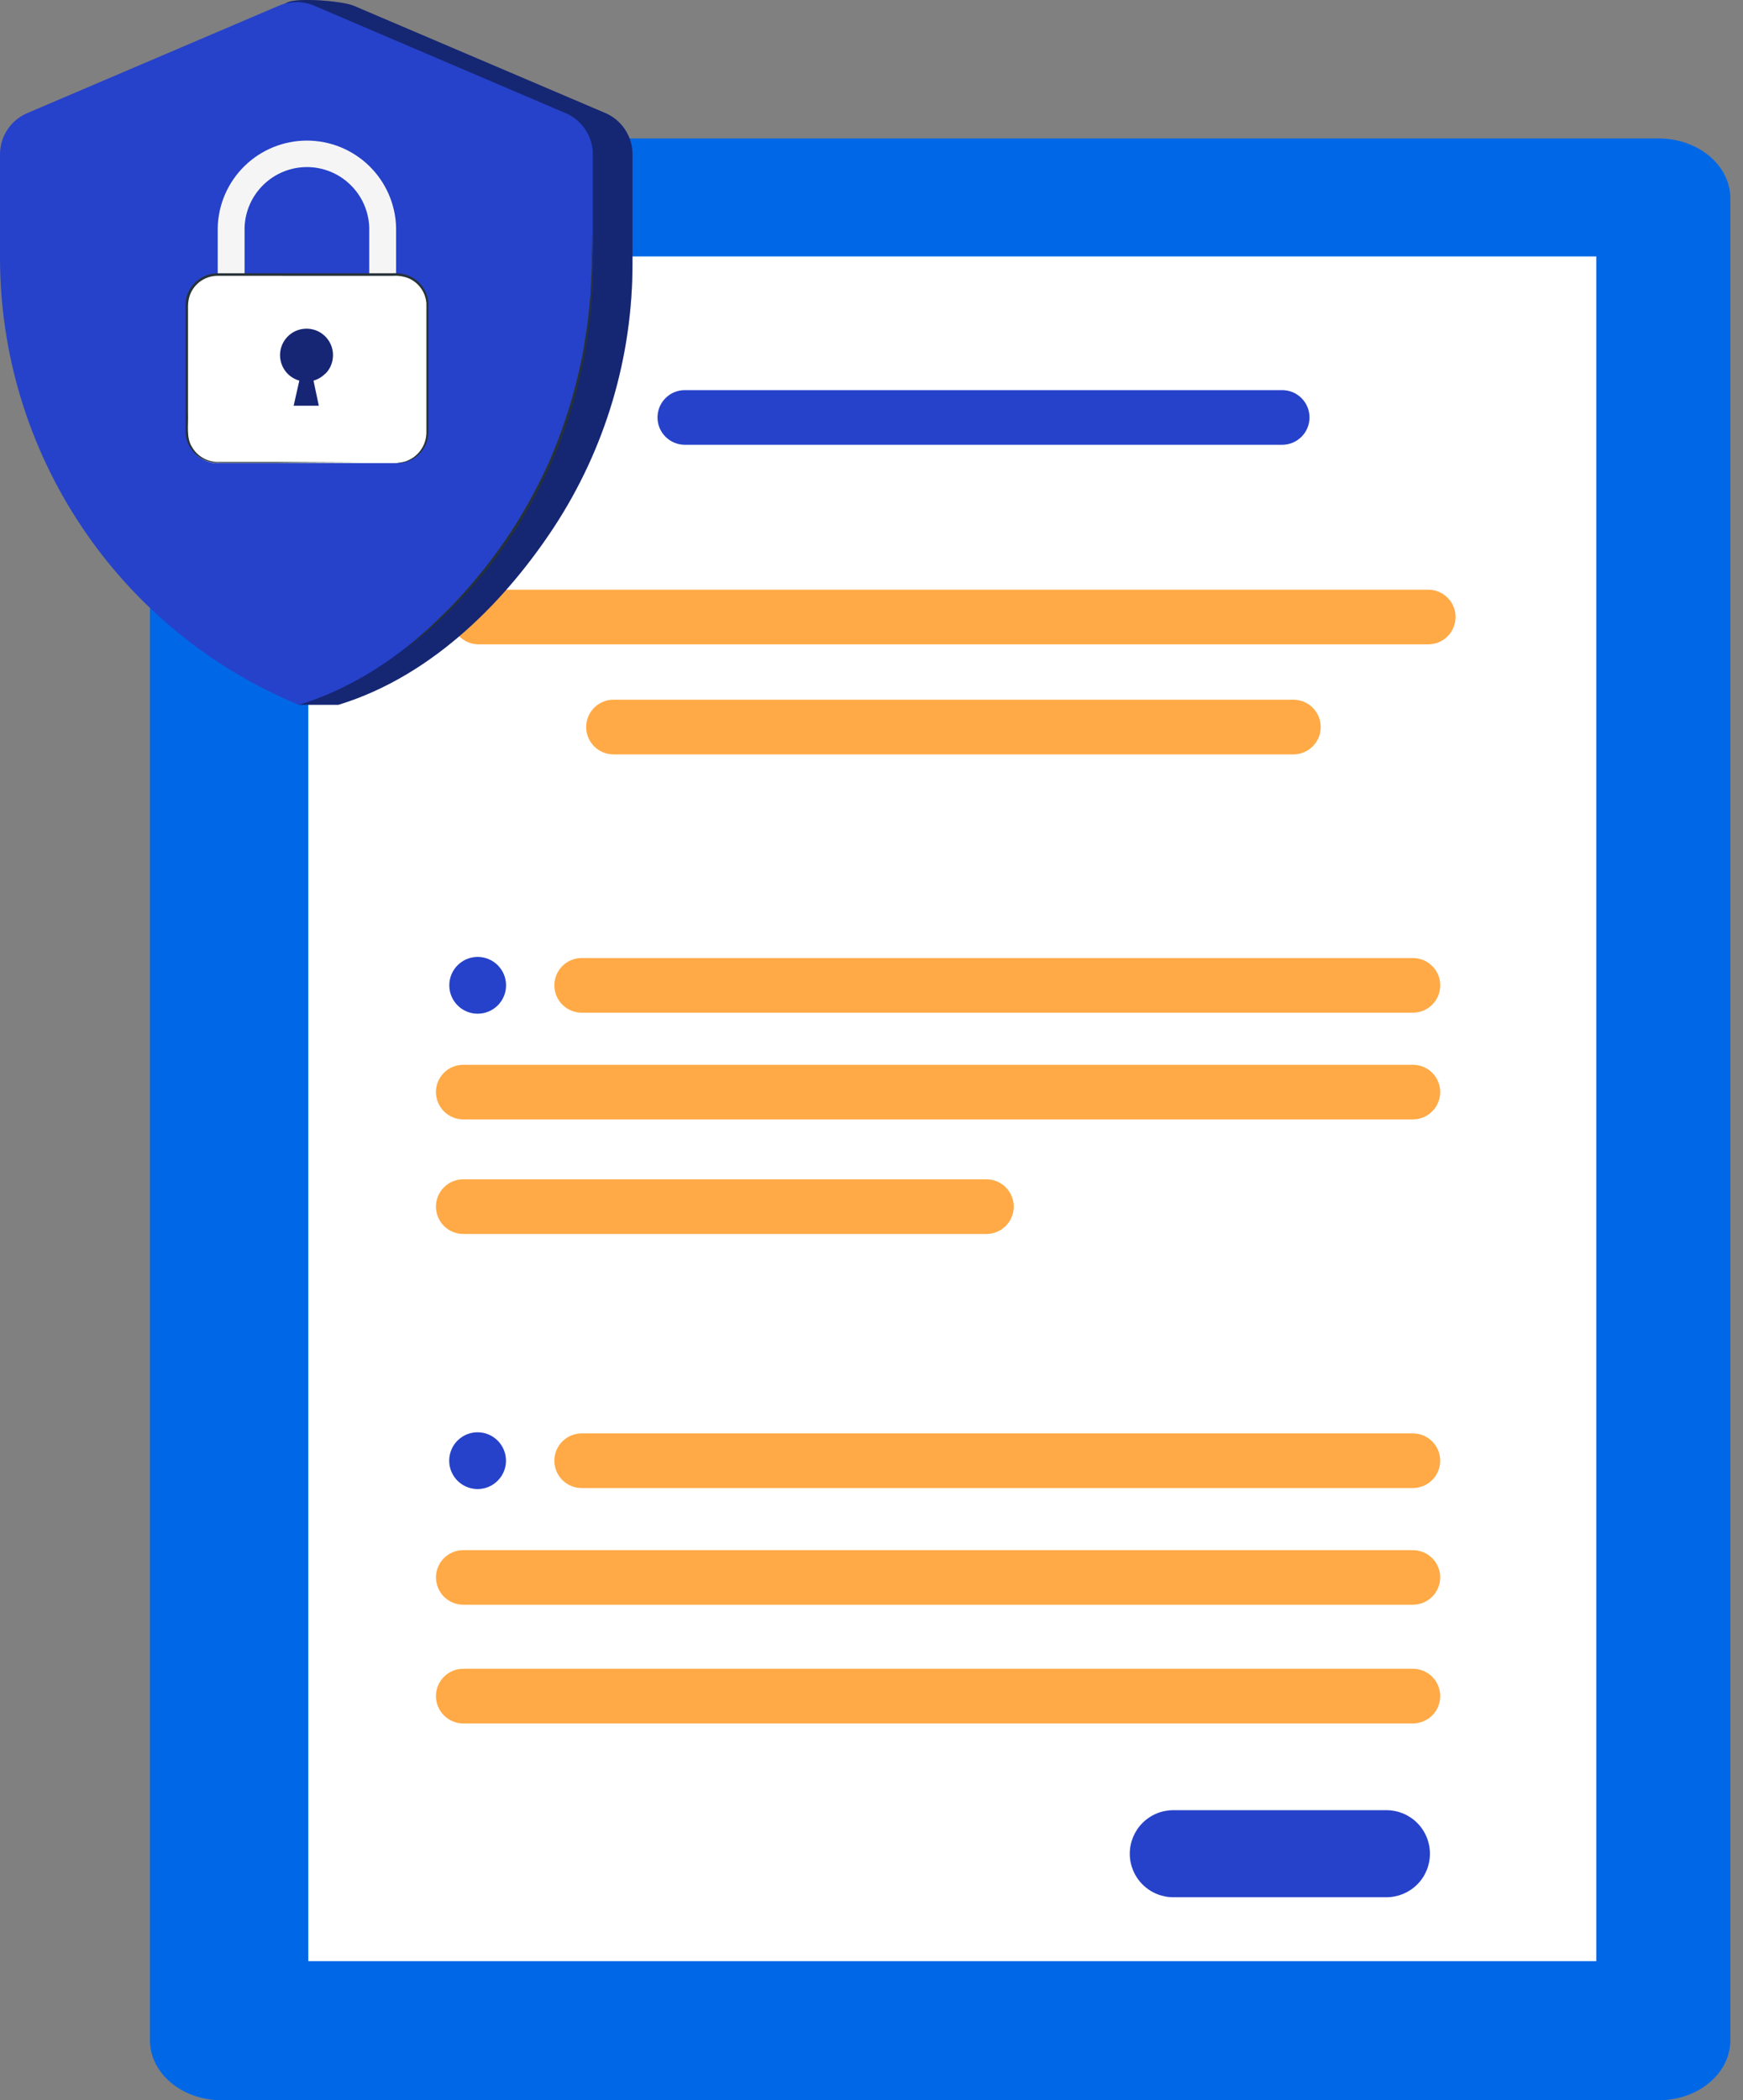 <svg width="44" height="53" viewBox="0 0 44 53" fill="none" xmlns="http://www.w3.org/2000/svg">
<rect x="0" y="0" width="44" height="53" fill="#808080" stroke="none"/>
<path d="M41.901 53H5.566C5.328 52.997 5.093 52.954 4.875 52.875C4.657 52.796 4.459 52.681 4.294 52.538C4.128 52.395 3.998 52.226 3.911 52.041C3.824 51.855 3.781 51.658 3.785 51.459V5.035C3.781 4.837 3.824 4.639 3.911 4.454C3.998 4.268 4.128 4.099 4.294 3.956C4.459 3.813 4.657 3.699 4.875 3.619C5.093 3.54 5.328 3.497 5.566 3.494H41.901C42.139 3.497 42.374 3.54 42.593 3.619C42.811 3.699 43.008 3.813 43.173 3.956C43.339 4.099 43.469 4.269 43.556 4.454C43.643 4.639 43.685 4.837 43.681 5.035V51.461C43.685 51.66 43.642 51.857 43.555 52.042C43.468 52.227 43.338 52.396 43.172 52.539C43.007 52.682 42.81 52.796 42.592 52.875C42.374 52.954 42.139 52.997 41.901 53Z" fill="#0068E7"/>
<path d="M40.296 6.471H7.783V49.489H40.296V6.471Z" fill="white"/>
<path d="M36.055 16.26H12.082C11.899 16.26 11.724 16.188 11.595 16.058C11.465 15.929 11.393 15.753 11.393 15.57C11.393 15.388 11.465 15.212 11.595 15.083C11.724 14.954 11.899 14.881 12.082 14.881H36.055C36.237 14.881 36.413 14.954 36.542 15.083C36.672 15.212 36.744 15.388 36.744 15.57C36.744 15.753 36.672 15.929 36.542 16.058C36.413 16.188 36.237 16.26 36.055 16.26Z" fill="#FFAA46"/>
<path d="M32.368 11.224H17.287C17.104 11.224 16.929 11.151 16.8 11.022C16.67 10.893 16.598 10.717 16.598 10.534C16.598 10.351 16.67 10.176 16.8 10.047C16.929 9.917 17.104 9.845 17.287 9.845H32.368C32.55 9.845 32.726 9.917 32.855 10.047C32.985 10.176 33.057 10.351 33.057 10.534C33.057 10.717 32.985 10.893 32.855 11.022C32.726 11.151 32.55 11.224 32.368 11.224Z" fill="#2642CA"/>
<path d="M32.651 19.037H15.486C15.304 19.037 15.128 18.964 14.999 18.835C14.87 18.705 14.797 18.53 14.797 18.347C14.797 18.164 14.87 17.989 14.999 17.859C15.128 17.73 15.304 17.657 15.486 17.657H32.651C32.741 17.657 32.831 17.675 32.914 17.71C32.998 17.744 33.074 17.795 33.138 17.859C33.202 17.923 33.253 17.999 33.288 18.083C33.322 18.167 33.34 18.256 33.34 18.347C33.34 18.438 33.322 18.527 33.288 18.611C33.253 18.695 33.202 18.77 33.138 18.835C33.074 18.899 32.998 18.949 32.914 18.984C32.831 19.019 32.741 19.037 32.651 19.037Z" fill="#FFAA46"/>
<path d="M24.901 31.139H11.694C11.512 31.139 11.336 31.066 11.207 30.937C11.078 30.808 11.005 30.632 11.005 30.449C11.005 30.359 11.023 30.269 11.057 30.186C11.092 30.102 11.143 30.026 11.207 29.962C11.271 29.898 11.347 29.847 11.431 29.812C11.514 29.778 11.604 29.76 11.694 29.76H24.901C24.992 29.76 25.081 29.778 25.165 29.812C25.249 29.847 25.325 29.898 25.389 29.962C25.453 30.026 25.503 30.102 25.538 30.186C25.573 30.269 25.591 30.359 25.591 30.449C25.591 30.632 25.518 30.808 25.389 30.937C25.259 31.066 25.084 31.139 24.901 31.139Z" fill="#FFAA46"/>
<path d="M35.667 28.248H11.694C11.512 28.248 11.336 28.175 11.207 28.046C11.078 27.917 11.005 27.741 11.005 27.558C11.005 27.468 11.023 27.378 11.057 27.295C11.092 27.211 11.143 27.135 11.207 27.071C11.271 27.007 11.347 26.957 11.431 26.922C11.514 26.888 11.604 26.87 11.694 26.87H35.667C35.757 26.87 35.847 26.888 35.931 26.922C36.014 26.957 36.09 27.007 36.154 27.071C36.219 27.135 36.269 27.211 36.304 27.295C36.339 27.378 36.357 27.468 36.357 27.558C36.357 27.649 36.339 27.739 36.304 27.822C36.269 27.906 36.219 27.982 36.155 28.046C36.09 28.11 36.014 28.161 35.931 28.196C35.847 28.23 35.758 28.248 35.667 28.248Z" fill="#FFAA46"/>
<path d="M35.666 36.172H14.684C14.303 36.172 13.994 36.481 13.994 36.861C13.994 37.242 14.303 37.551 14.684 37.551H35.666C36.047 37.551 36.356 37.242 36.356 36.861C36.356 36.481 36.047 36.172 35.666 36.172Z" fill="#FFAA46"/>
<path d="M35.667 40.495H11.694C11.512 40.495 11.336 40.422 11.207 40.293C11.078 40.163 11.005 39.988 11.005 39.805C11.006 39.623 11.079 39.448 11.208 39.319C11.337 39.191 11.512 39.118 11.694 39.118H35.667C35.758 39.118 35.847 39.136 35.931 39.171C36.014 39.205 36.09 39.256 36.155 39.32C36.219 39.384 36.269 39.46 36.304 39.544C36.339 39.628 36.357 39.717 36.357 39.808C36.356 39.99 36.283 40.165 36.154 40.294C36.024 40.422 35.849 40.495 35.667 40.495Z" fill="#FFAA46"/>
<path d="M35.667 43.491H11.694C11.512 43.491 11.336 43.418 11.207 43.289C11.078 43.159 11.005 42.984 11.005 42.801C11.005 42.618 11.078 42.443 11.207 42.313C11.336 42.184 11.512 42.111 11.694 42.111H35.667C35.758 42.111 35.847 42.129 35.931 42.164C36.014 42.199 36.09 42.249 36.155 42.313C36.219 42.377 36.269 42.453 36.304 42.537C36.339 42.621 36.357 42.71 36.357 42.801C36.357 42.984 36.284 43.159 36.155 43.289C36.025 43.418 35.85 43.491 35.667 43.491Z" fill="#FFAA46"/>
<path d="M12.773 36.86C12.773 37.002 12.731 37.14 12.652 37.258C12.573 37.376 12.461 37.468 12.33 37.522C12.199 37.576 12.055 37.59 11.916 37.562C11.777 37.535 11.649 37.466 11.549 37.366C11.449 37.266 11.381 37.138 11.353 36.999C11.326 36.86 11.34 36.716 11.395 36.585C11.449 36.454 11.541 36.342 11.659 36.264C11.777 36.185 11.916 36.143 12.058 36.144C12.247 36.144 12.429 36.219 12.563 36.354C12.697 36.488 12.773 36.67 12.773 36.86Z" fill="#2642CA"/>
<path d="M35.668 25.555H14.684C14.501 25.555 14.325 25.482 14.196 25.353C14.067 25.224 13.994 25.048 13.994 24.865C13.994 24.683 14.067 24.507 14.196 24.378C14.325 24.248 14.501 24.176 14.684 24.176H35.668C35.758 24.176 35.848 24.194 35.932 24.228C36.015 24.263 36.091 24.314 36.155 24.378C36.219 24.442 36.27 24.518 36.305 24.602C36.34 24.685 36.357 24.775 36.357 24.865C36.357 24.956 36.34 25.046 36.305 25.129C36.27 25.213 36.219 25.289 36.155 25.353C36.091 25.417 36.015 25.468 35.932 25.503C35.848 25.537 35.758 25.555 35.668 25.555Z" fill="#FFAA46"/>
<path d="M12.058 25.581C12.454 25.581 12.775 25.261 12.775 24.865C12.775 24.469 12.454 24.148 12.058 24.148C11.662 24.148 11.342 24.469 11.342 24.865C11.342 25.261 11.662 25.581 12.058 25.581Z" fill="#2642CA"/>
<path d="M34.999 47.877H29.619C29.328 47.877 29.048 47.761 28.842 47.555C28.636 47.349 28.52 47.07 28.52 46.778C28.52 46.487 28.636 46.208 28.842 46.002C29.048 45.795 29.328 45.68 29.619 45.68H34.999C35.29 45.68 35.57 45.795 35.776 46.002C35.982 46.208 36.097 46.487 36.097 46.778C36.097 47.07 35.982 47.349 35.776 47.555C35.57 47.761 35.29 47.877 34.999 47.877Z" fill="#2642CA"/>
<path d="M7.263 0.057L1.687 2.854C1.483 2.941 1.309 3.086 1.187 3.271C1.065 3.456 0.999 3.672 0.999 3.894V6.503C0.992 8.877 1.684 11.201 2.988 13.186C3.993 14.712 5.324 16.669 7.541 17.786H8.541C11.008 17.034 12.85 15.027 13.977 13.313C15.281 11.328 15.972 9.004 15.966 6.63V3.894C15.966 3.673 15.902 3.457 15.78 3.272C15.659 3.087 15.486 2.942 15.283 2.854L8.926 0.144C8.643 0.027 7.547 -0.064 7.263 0.057Z" fill="#162674"/>
<path opacity="0.3" d="M7.263 0.057L1.687 2.854C1.483 2.941 1.309 3.086 1.187 3.271C1.065 3.456 0.999 3.672 0.999 3.894V6.503C0.992 8.877 1.684 11.201 2.988 13.186C3.993 14.712 5.324 16.669 7.541 17.786H8.541C11.008 17.034 12.85 15.027 13.977 13.313C15.281 11.328 15.972 9.004 15.966 6.63V3.894C15.966 3.673 15.902 3.457 15.78 3.272C15.659 3.087 15.486 2.942 15.283 2.854L8.926 0.144C8.643 0.027 7.547 -0.064 7.263 0.057Z" fill="#162674"/>
<path d="M7.04 0.144L0.687 2.855C0.483 2.942 0.309 3.087 0.187 3.271C0.065 3.456 -0 3.673 2.19827e-07 3.895V6.504C0 8.919 0.717 11.281 2.06 13.289C3.402 15.298 5.31 16.863 7.542 17.787C10.009 17.034 11.851 15.028 12.977 13.313C14.281 11.329 14.973 9.005 14.965 6.631V3.895C14.966 3.673 14.9 3.456 14.778 3.271C14.656 3.087 14.482 2.942 14.278 2.855L7.932 0.144C7.791 0.084 7.639 0.053 7.486 0.053C7.333 0.053 7.181 0.084 7.04 0.144Z" fill="#2642CA"/>
<path d="M14.946 5.927C14.947 5.937 14.947 5.947 14.946 5.957C14.946 5.982 14.946 6.011 14.946 6.047C14.946 6.133 14.952 6.248 14.958 6.393C14.963 6.539 14.971 6.726 14.958 6.94C14.958 7.047 14.958 7.16 14.947 7.281C14.947 7.342 14.947 7.404 14.947 7.468C14.947 7.532 14.935 7.601 14.928 7.664C14.902 7.932 14.884 8.226 14.828 8.537C14.803 8.692 14.783 8.855 14.751 9.02C14.719 9.184 14.678 9.354 14.641 9.527C14.464 10.279 14.219 11.012 13.907 11.718C13.589 12.421 13.209 13.094 12.771 13.729C12.56 14.016 12.37 14.292 12.156 14.531C12.053 14.652 11.96 14.773 11.86 14.88L11.571 15.188C11.392 15.388 11.207 15.547 11.054 15.696C10.975 15.768 10.904 15.837 10.836 15.897L10.649 16.049L10.381 16.268L10.31 16.324C10.294 16.336 10.285 16.341 10.285 16.34C10.285 16.338 10.285 16.332 10.305 16.317L10.372 16.257L10.63 16.028L10.818 15.864C10.887 15.804 10.952 15.73 11.032 15.658C11.183 15.508 11.364 15.348 11.54 15.146L11.825 14.836C11.924 14.729 12.016 14.608 12.116 14.487C12.323 14.249 12.517 13.973 12.723 13.685C13.156 13.051 13.533 12.38 13.85 11.681C14.159 10.978 14.404 10.249 14.584 9.503C14.622 9.331 14.658 9.163 14.696 8.999C14.733 8.836 14.749 8.673 14.776 8.518C14.835 8.208 14.855 7.916 14.884 7.65C14.892 7.584 14.899 7.516 14.906 7.456C14.912 7.396 14.906 7.33 14.914 7.27C14.919 7.15 14.924 7.036 14.93 6.929C14.944 6.717 14.94 6.528 14.94 6.384V6.048V5.957C14.94 5.947 14.942 5.937 14.946 5.927Z" fill="#263238"/>
<path d="M9.999 9.433H9.321V5.745C9.309 5.336 9.138 4.947 8.844 4.662C8.551 4.376 8.157 4.216 7.748 4.216C7.338 4.216 6.944 4.376 6.651 4.662C6.357 4.947 6.186 5.336 6.174 5.745V9.433H5.496V5.745C5.51 5.157 5.754 4.599 6.175 4.188C6.595 3.778 7.16 3.548 7.748 3.548C8.335 3.548 8.9 3.778 9.32 4.188C9.741 4.599 9.985 5.157 9.999 5.745V9.433Z" fill="#F5F5F5"/>
<path d="M10.005 6.932H5.49C5.062 6.932 4.714 7.279 4.714 7.708V10.911C4.714 11.339 5.062 11.687 5.49 11.687H10.005C10.434 11.687 10.782 11.339 10.782 10.911V7.708C10.782 7.279 10.434 6.932 10.005 6.932Z" fill="white"/>
<path d="M10.005 11.687C10.073 11.679 10.141 11.668 10.207 11.652C10.369 11.605 10.511 11.507 10.612 11.371C10.712 11.236 10.766 11.072 10.764 10.903C10.764 10.747 10.764 10.577 10.764 10.394C10.764 10.029 10.764 9.614 10.764 9.154C10.764 8.694 10.764 8.193 10.764 7.653C10.754 7.518 10.708 7.389 10.63 7.279C10.553 7.168 10.447 7.081 10.323 7.026C10.192 6.972 10.049 6.95 9.908 6.962H9.459L5.49 6.96C5.324 6.96 5.162 7.017 5.031 7.12C4.9 7.223 4.807 7.368 4.769 7.53C4.751 7.611 4.744 7.693 4.747 7.776V8.528C4.747 9.197 4.747 9.827 4.747 10.435C4.759 10.738 4.696 11.049 4.851 11.287C4.92 11.404 5.019 11.5 5.138 11.565C5.257 11.63 5.391 11.662 5.526 11.657H7.03L9.207 11.669H9.798H9.952C9.97 11.667 9.987 11.667 10.005 11.669C9.987 11.671 9.969 11.671 9.952 11.669H9.798H9.207L7.03 11.68H5.526C5.416 11.685 5.306 11.667 5.202 11.628C5.099 11.588 5.005 11.528 4.926 11.451C4.847 11.374 4.784 11.281 4.742 11.179C4.7 11.077 4.68 10.967 4.682 10.857V10.435C4.682 9.827 4.682 9.19 4.682 8.528V7.781C4.678 7.691 4.685 7.602 4.704 7.514C4.748 7.339 4.849 7.183 4.992 7.073C5.136 6.959 5.314 6.897 5.497 6.896H9.451H9.9C10.05 6.885 10.201 6.91 10.341 6.968C10.474 7.028 10.588 7.122 10.671 7.242C10.755 7.361 10.804 7.501 10.814 7.646C10.814 8.191 10.814 8.691 10.814 9.151C10.814 9.611 10.814 10.027 10.814 10.391C10.814 10.575 10.814 10.744 10.814 10.901C10.814 11.047 10.773 11.191 10.696 11.315C10.591 11.488 10.423 11.613 10.227 11.662C10.155 11.684 10.08 11.692 10.005 11.687Z" fill="#263238"/>
<path d="M8.213 9.432C8.275 9.371 8.323 9.298 8.356 9.218C8.389 9.138 8.406 9.053 8.406 8.966C8.407 8.842 8.373 8.72 8.308 8.613C8.243 8.507 8.149 8.421 8.038 8.365C7.927 8.309 7.802 8.286 7.678 8.297C7.554 8.308 7.436 8.353 7.336 8.428C7.237 8.503 7.16 8.604 7.115 8.72C7.07 8.836 7.058 8.962 7.081 9.085C7.104 9.207 7.16 9.321 7.244 9.413C7.328 9.505 7.436 9.571 7.556 9.605L7.413 10.239H8.048L7.914 9.605C8.025 9.574 8.126 9.514 8.207 9.432" fill="#162674"/>
</svg>
